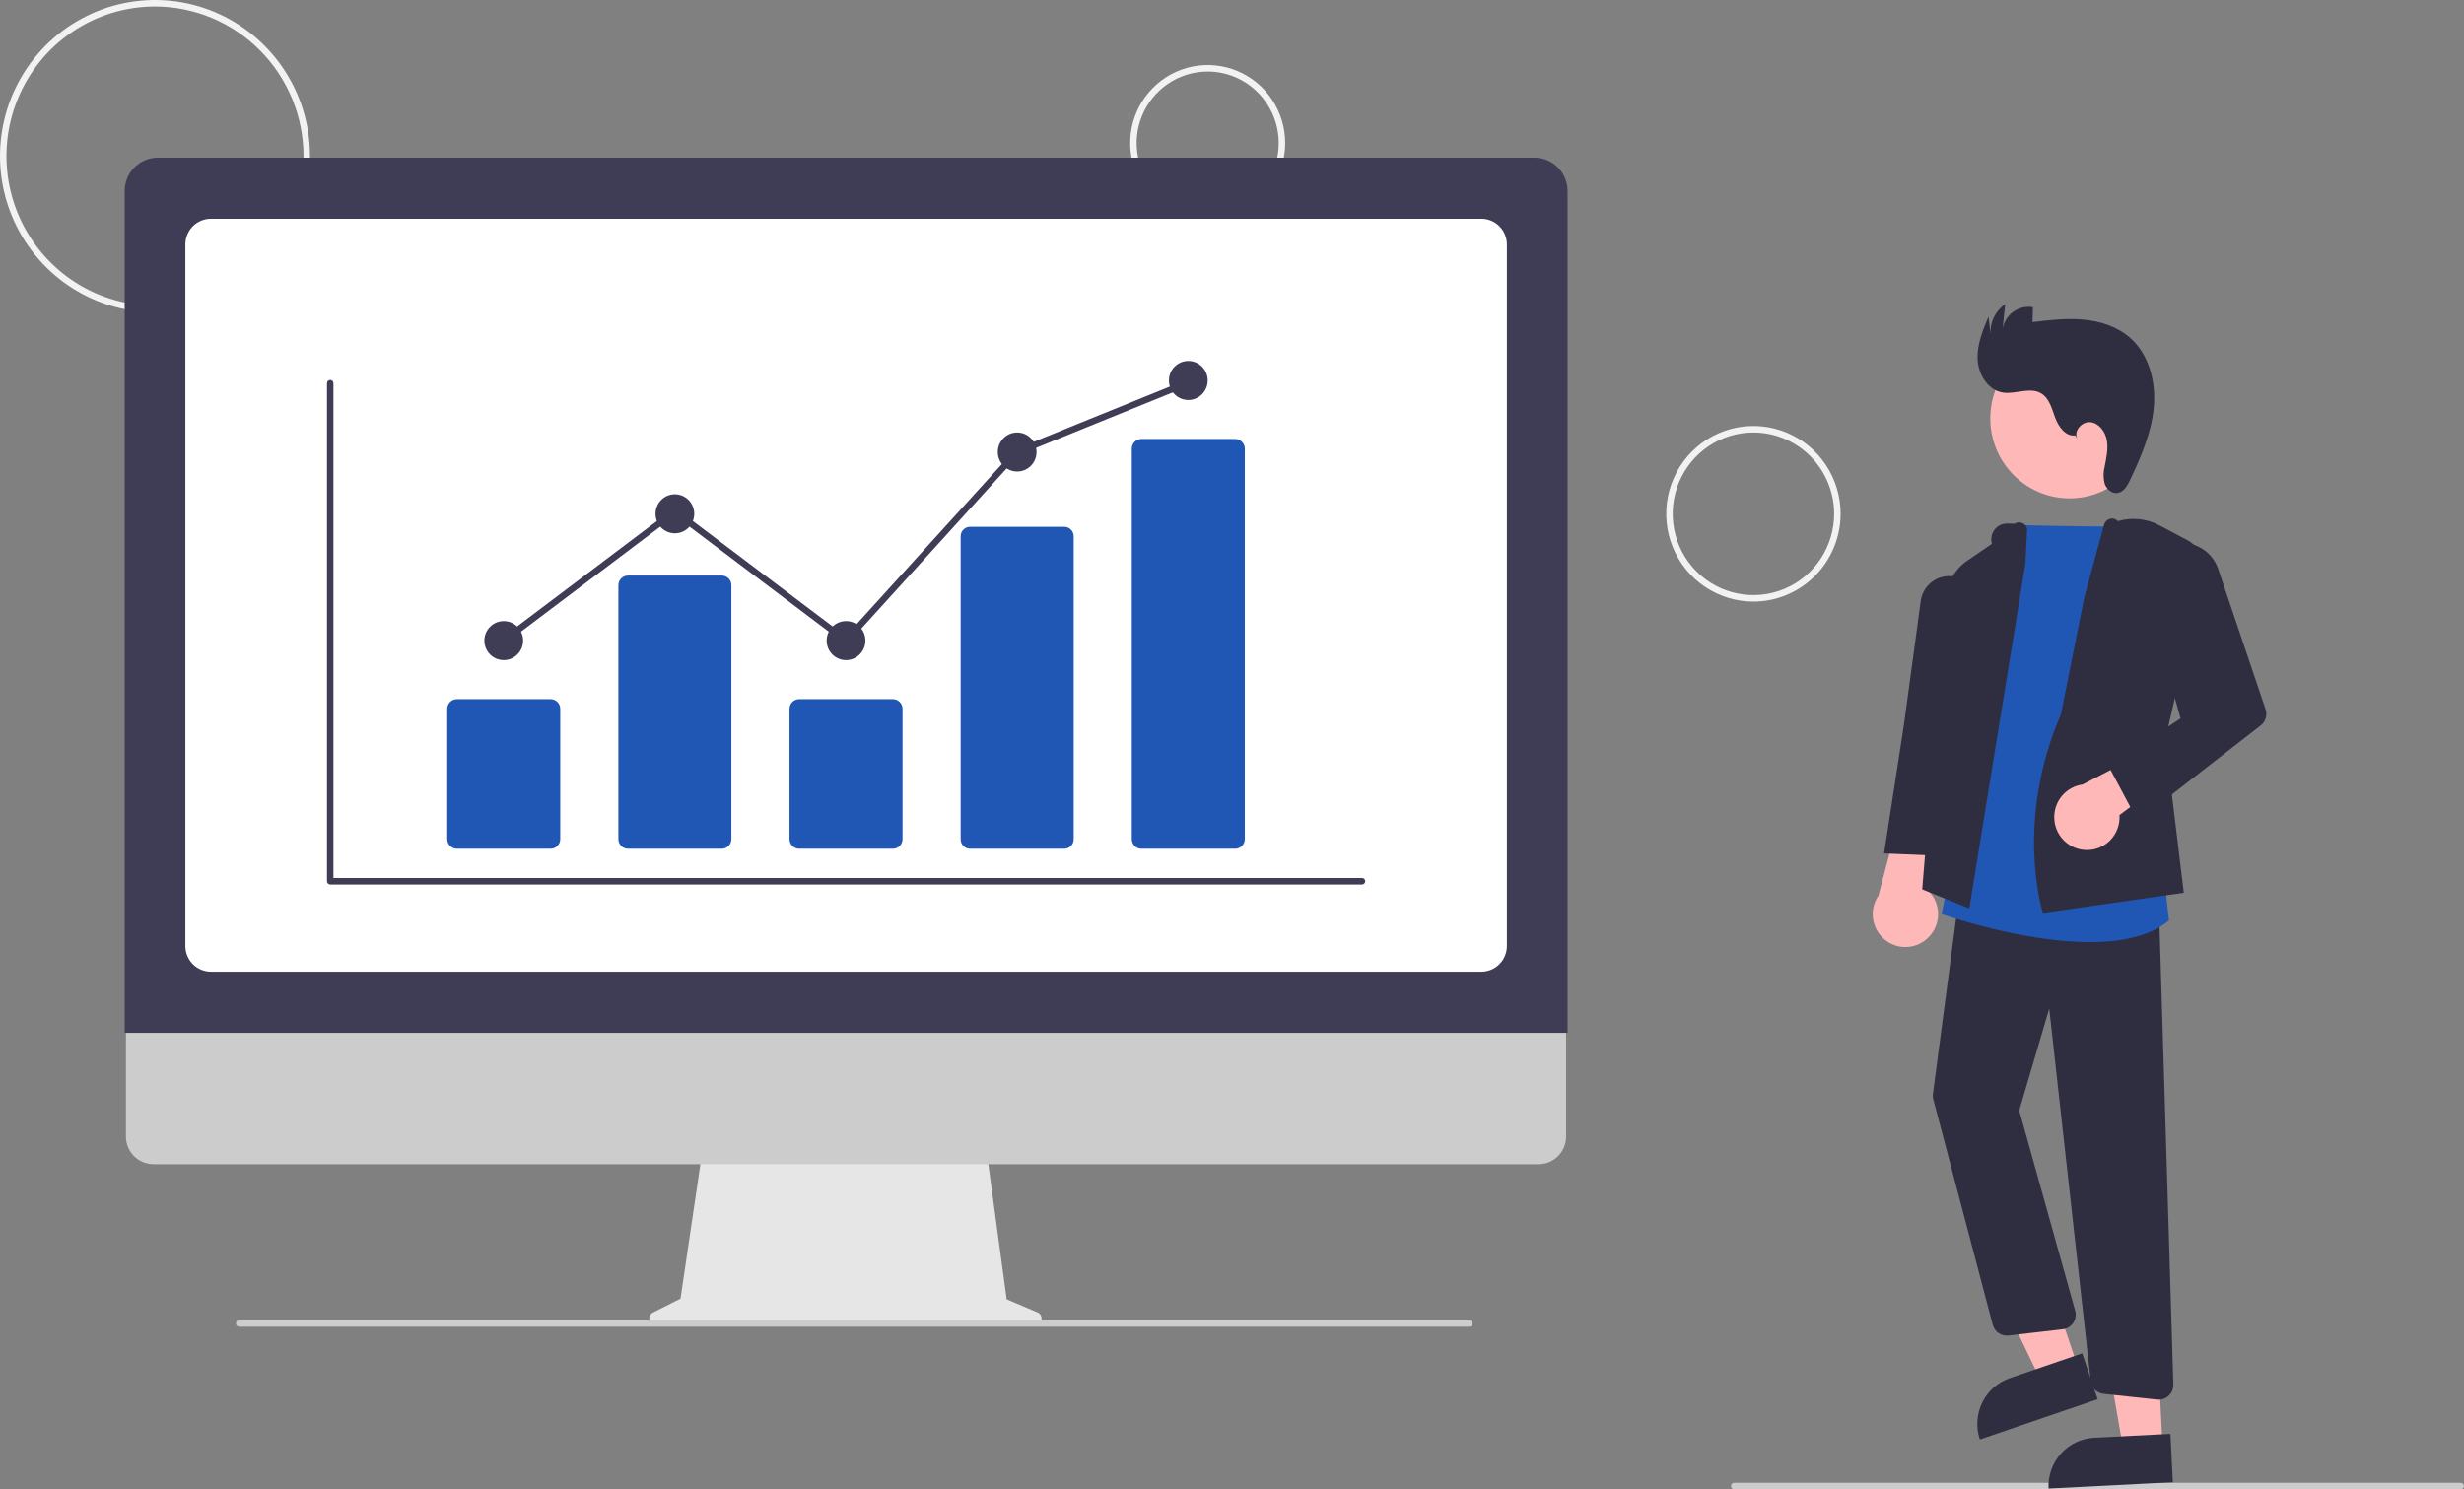 <svg width="440" height="266" viewBox="0 0 440 266" fill="none" xmlns="http://www.w3.org/2000/svg">
<rect x="0" y="0" width="440" height="266" fill="#808080" stroke="none"/>
<g clip-path="url(#clip0)">
<path d="M27.678 55.755C22.204 55.755 16.853 54.12 12.301 51.057C7.749 47.994 4.202 43.64 2.107 38.546C0.012 33.452 -0.536 27.847 0.532 22.439C1.6 17.031 4.236 12.064 8.107 8.165C11.978 4.266 16.909 1.611 22.278 0.536C27.647 -0.54 33.212 0.012 38.27 2.122C43.328 4.232 47.65 7.805 50.692 12.39C53.733 16.974 55.356 22.364 55.356 27.878C55.348 35.269 52.429 42.355 47.24 47.581C42.051 52.807 35.016 55.747 27.678 55.755ZM27.678 1.162C22.432 1.162 17.304 2.728 12.942 5.664C8.58 8.6 5.18 12.772 3.172 17.654C1.165 22.536 0.639 27.907 1.663 33.09C2.686 38.272 5.213 43.033 8.922 46.769C12.632 50.505 17.358 53.05 22.503 54.081C27.649 55.111 32.982 54.582 37.829 52.56C42.675 50.538 46.818 47.114 49.733 42.72C52.647 38.327 54.203 33.162 54.203 27.878C54.195 20.795 51.398 14.004 46.425 8.995C41.453 3.987 34.711 1.17 27.678 1.162Z" fill="#F2F2F2"/>
<path d="M215.659 39.493C212.922 39.493 210.246 38.676 207.97 37.144C205.694 35.613 203.921 33.436 202.873 30.889C201.826 28.342 201.552 25.539 202.086 22.835C202.62 20.131 203.938 17.648 205.873 15.698C207.809 13.749 210.275 12.421 212.959 11.884C215.644 11.346 218.426 11.622 220.955 12.677C223.484 13.732 225.645 15.518 227.166 17.811C228.686 20.103 229.498 22.798 229.498 25.555C229.494 29.25 228.034 32.793 225.44 35.406C222.846 38.019 219.328 39.489 215.659 39.493ZM215.659 12.777C213.15 12.777 210.697 13.527 208.611 14.931C206.525 16.335 204.899 18.33 203.939 20.665C202.979 23 202.727 25.569 203.217 28.047C203.706 30.526 204.915 32.803 206.689 34.59C208.463 36.376 210.723 37.593 213.184 38.086C215.645 38.579 218.196 38.326 220.514 37.359C222.832 36.392 224.813 34.755 226.207 32.653C227.601 30.552 228.345 28.082 228.345 25.555C228.341 22.167 227.003 18.919 224.625 16.524C222.247 14.129 219.022 12.781 215.659 12.777Z" fill="#F2F2F2"/>
<path d="M313.109 107.445C310.03 107.445 307.02 106.526 304.459 104.803C301.899 103.08 299.904 100.631 298.725 97.765C297.547 94.9 297.238 91.747 297.839 88.705C298.44 85.663 299.923 82.869 302.1 80.676C304.277 78.483 307.052 76.989 310.072 76.384C313.092 75.779 316.222 76.09 319.067 77.277C321.912 78.463 324.343 80.473 326.054 83.052C327.765 85.631 328.678 88.663 328.678 91.764C328.673 95.922 327.031 99.907 324.113 102.847C321.194 105.787 317.237 107.441 313.109 107.445ZM313.109 77.245C310.258 77.245 307.471 78.096 305.1 79.692C302.729 81.287 300.882 83.555 299.791 86.208C298.7 88.861 298.414 91.78 298.97 94.597C299.527 97.413 300.899 100.001 302.916 102.031C304.932 104.062 307.5 105.445 310.297 106.005C313.093 106.565 315.992 106.278 318.626 105.179C321.26 104.08 323.511 102.219 325.095 99.831C326.679 97.443 327.525 94.636 327.525 91.764C327.52 87.915 326 84.224 323.298 81.502C320.595 78.78 316.931 77.249 313.109 77.245Z" fill="#F2F2F2"/>
<path d="M439.423 266H309.682C309.529 266 309.383 265.939 309.274 265.83C309.166 265.721 309.105 265.573 309.105 265.419C309.105 265.265 309.166 265.117 309.274 265.009C309.383 264.9 309.529 264.838 309.682 264.838H439.423C439.576 264.838 439.723 264.9 439.831 265.009C439.939 265.117 440 265.265 440 265.419C440 265.573 439.939 265.721 439.831 265.83C439.723 265.939 439.576 266 439.423 266Z" fill="#CCCCCC"/>
<path d="M369.571 89.004C377.393 89.004 383.733 82.617 383.733 74.739C383.733 66.861 377.393 60.474 369.571 60.474C361.749 60.474 355.408 66.861 355.408 74.739C355.408 82.617 361.749 89.004 369.571 89.004Z" fill="#FFB8B8"/>
<path d="M371.04 244.129L364.346 246.419L352.391 221.504L362.271 218.124L371.04 244.129Z" fill="#FFB8B8"/>
<path d="M358.916 246.128L371.825 241.712L374.586 249.899L353.548 257.096C353.186 256.021 353.037 254.884 353.11 253.751C353.184 252.618 353.478 251.511 353.977 250.493C354.475 249.474 355.168 248.565 356.015 247.816C356.863 247.067 357.848 246.494 358.916 246.128Z" fill="#2F2E41"/>
<path d="M386.164 258.203L379.104 258.56L374.375 231.301L384.796 230.773L386.164 258.203Z" fill="#FFB8B8"/>
<path d="M373.959 256.784L387.576 256.094L388.007 264.73L365.817 265.853C365.76 264.719 365.926 263.585 366.305 262.515C366.683 261.446 367.267 260.462 368.023 259.62C368.78 258.777 369.693 258.094 370.711 257.607C371.73 257.12 372.834 256.841 373.959 256.784Z" fill="#2F2E41"/>
<path d="M344.148 167.632C344.781 167.065 345.283 166.364 345.618 165.58C345.954 164.795 346.114 163.947 346.088 163.093C346.062 162.24 345.851 161.402 345.47 160.64C345.088 159.878 344.545 159.209 343.879 158.681L350.61 139.065L340.236 141.736L335.434 159.954C334.627 161.14 334.281 162.582 334.46 164.008C334.639 165.435 335.331 166.745 336.405 167.692C337.479 168.638 338.861 169.155 340.288 169.144C341.715 169.133 343.089 168.595 344.148 167.632Z" fill="#FFB8B8"/>
<path d="M385.505 249.984C385.413 249.984 385.322 249.979 385.231 249.969L375.647 248.947C375.058 248.888 374.508 248.625 374.088 248.205C373.668 247.785 373.405 247.232 373.342 246.64L365.935 180.134L360.576 198.333L370.568 234.099C370.67 234.464 370.692 234.846 370.633 235.219C370.573 235.593 370.434 235.949 370.225 236.263C370.016 236.578 369.741 236.842 369.42 237.039C369.099 237.236 368.74 237.36 368.367 237.404L358.652 238.528C358.033 238.597 357.41 238.441 356.896 238.088C356.382 237.735 356.01 237.208 355.847 236.603L345.232 196.353C345.145 196.022 345.123 195.677 345.168 195.338L349.939 159.213L385.525 162.088L388.098 247.291C388.109 247.64 388.05 247.989 387.924 248.315C387.799 248.641 387.609 248.939 387.367 249.19C387.125 249.441 386.836 249.641 386.516 249.777C386.196 249.914 385.852 249.984 385.505 249.984V249.984Z" fill="#2F2E41"/>
<path d="M373.203 168.265C361.281 168.265 347.783 163.625 346.966 163.34L346.729 163.257L360.179 93.746L360.426 93.757C365.756 93.975 380.302 94.086 380.449 94.087L380.71 94.089L386.316 155.431L387.318 164.404L387.195 164.504C383.766 167.296 378.649 168.265 373.203 168.265Z" fill="#2057B5"/>
<path d="M351.665 162.257L343.252 158.844L347.54 106.606C347.643 105.318 348.032 104.07 348.678 102.954C349.325 101.838 350.211 100.882 351.273 100.158L355.7 97.123C355.575 96.694 355.552 96.241 355.635 95.802C355.717 95.362 355.901 94.949 356.173 94.595C356.445 94.241 356.796 93.958 357.197 93.767C357.599 93.577 358.04 93.485 358.484 93.499L359.751 93.54C359.992 93.377 360.277 93.29 360.568 93.292C360.858 93.294 361.141 93.385 361.38 93.552C361.619 93.719 361.802 93.955 361.905 94.229C362.008 94.502 362.027 94.801 361.958 95.086L361.68 100.62L351.665 162.257Z" fill="#2F2E41"/>
<path d="M347.42 152.892L336.436 152.427L339.994 129.374L342.943 107.682C343.001 106.903 343.233 106.148 343.621 105.472C344.01 104.796 344.545 104.217 345.187 103.779C345.829 103.341 346.561 103.054 347.329 102.941C348.096 102.828 348.879 102.891 349.619 103.126C350.771 103.49 351.759 104.251 352.41 105.275C353.061 106.3 353.333 107.522 353.179 108.728L350.192 132.231L347.42 152.892Z" fill="#2F2E41"/>
<path d="M364.812 163.056L364.737 162.823C364.687 162.664 359.736 146.671 368.019 127.586L372.173 106.779L375.722 93.714C375.789 93.481 375.908 93.266 376.072 93.087C376.235 92.909 376.437 92.771 376.663 92.685C376.928 92.592 377.214 92.58 377.486 92.651C377.757 92.721 378.002 92.87 378.19 93.08C380.664 92.348 383.324 92.616 385.605 93.827L390.59 96.471C391.699 97.059 392.582 98.001 393.102 99.149C393.622 100.297 393.749 101.587 393.463 102.815L386.65 132.1L389.962 159.454L364.812 163.056Z" fill="#2F2E41"/>
<path d="M372.066 151.781C372.909 151.873 373.762 151.778 374.564 151.503C375.366 151.227 376.099 150.778 376.71 150.186C377.321 149.595 377.796 148.875 378.102 148.079C378.407 147.282 378.535 146.428 378.477 145.576L393.905 134.065L388.512 131.489L371.876 140.121C370.462 140.314 369.167 141.022 368.237 142.113C367.306 143.203 366.806 144.599 366.829 146.036C366.852 147.474 367.399 148.852 368.364 149.911C369.329 150.97 370.646 151.635 372.066 151.781V151.781Z" fill="#FFB8B8"/>
<path d="M381.739 146.628L376.528 136.831L389.379 128.312L383.108 105.656C382.857 104.749 382.794 103.799 382.923 102.866C383.053 101.934 383.372 101.038 383.861 100.235C384.349 99.432 384.997 98.74 385.763 98.2C386.53 97.661 387.398 97.286 388.315 97.1C389.934 96.775 391.616 97.053 393.048 97.882C394.48 98.711 395.564 100.036 396.099 101.609L404.561 126.662C404.736 127.178 404.745 127.736 404.589 128.258C404.433 128.78 404.118 129.24 403.689 129.573L381.739 146.628Z" fill="#2F2E41"/>
<path d="M370.573 77.765C368.875 77.987 367.595 76.237 367.001 74.62C366.407 73.003 365.954 71.12 364.478 70.246C362.461 69.053 359.881 70.488 357.575 70.095C354.971 69.65 353.277 66.87 353.145 64.213C353.012 61.556 354.062 59 355.092 56.55L355.452 59.595C355.403 58.563 355.619 57.536 356.078 56.612C356.536 55.688 357.223 54.898 358.071 54.317L357.608 58.785C357.706 58.168 357.925 57.578 358.251 57.047C358.576 56.516 359.003 56.054 359.506 55.69C360.01 55.325 360.579 55.065 361.183 54.922C361.787 54.78 362.412 54.759 363.024 54.861L362.951 57.523C365.959 57.163 368.993 56.802 372.01 57.077C375.027 57.351 378.065 58.312 380.351 60.314C383.771 63.307 385.021 68.236 384.601 72.781C384.182 77.325 382.319 81.594 380.378 85.718C379.89 86.755 379.214 87.926 378.082 88.058C377.064 88.177 376.133 87.32 375.817 86.339C375.573 85.332 375.583 84.28 375.845 83.278C376.131 81.746 376.491 80.18 376.222 78.645C375.953 77.111 374.857 75.594 373.321 75.406C371.785 75.218 370.213 76.986 370.952 78.356L370.573 77.765Z" fill="#2F2E41"/>
<path d="M185.276 234.392L179.763 232.054L175.981 204.218H125.619L121.519 231.94L116.587 234.424C116.351 234.543 116.162 234.739 116.05 234.979C115.938 235.22 115.911 235.492 115.971 235.75C116.032 236.009 116.177 236.239 116.384 236.404C116.591 236.569 116.847 236.659 117.111 236.659H184.822C185.092 236.659 185.354 236.565 185.564 236.392C185.773 236.22 185.916 235.98 185.97 235.713C186.023 235.446 185.984 235.168 185.857 234.928C185.731 234.687 185.526 234.498 185.276 234.392Z" fill="#E6E6E6"/>
<path d="M274.774 207.921H27.379C26.081 207.918 24.837 207.397 23.92 206.472C23.003 205.546 22.488 204.292 22.488 202.985V167.847H279.665V202.985C279.665 204.292 279.15 205.546 278.233 206.472C277.316 207.397 276.072 207.918 274.774 207.921Z" fill="#CCCCCC"/>
<path d="M279.923 184.454H22.263V34.108C22.265 32.53 22.888 31.017 23.995 29.902C25.103 28.786 26.605 28.159 28.171 28.157H274.015C275.581 28.159 277.083 28.786 278.191 29.902C279.298 31.017 279.921 32.53 279.923 34.108V184.454Z" fill="#3F3D56"/>
<path d="M264.534 173.542H37.652C36.444 173.541 35.286 173.057 34.432 172.197C33.578 171.337 33.098 170.17 33.097 168.954V43.657C33.098 42.44 33.578 41.274 34.432 40.414C35.286 39.554 36.444 39.07 37.652 39.069H264.534C265.742 39.07 266.9 39.554 267.754 40.414C268.608 41.274 269.088 42.44 269.089 43.657V168.954C269.088 170.17 268.608 171.337 267.754 172.197C266.9 173.057 265.742 173.541 264.534 173.542Z" fill="white"/>
<path d="M262.399 236.949H42.703C42.55 236.949 42.404 236.888 42.296 236.779C42.188 236.67 42.127 236.522 42.127 236.368C42.127 236.214 42.188 236.067 42.296 235.958C42.404 235.849 42.55 235.788 42.703 235.788H262.399C262.552 235.788 262.698 235.849 262.806 235.958C262.915 236.067 262.975 236.214 262.975 236.368C262.975 236.522 262.915 236.67 262.806 236.779C262.698 236.888 262.552 236.949 262.399 236.949Z" fill="#CCCCCC"/>
<path d="M243.219 157.974H58.966C58.813 157.974 58.667 157.913 58.559 157.804C58.45 157.695 58.39 157.547 58.39 157.393V68.444C58.39 68.29 58.45 68.142 58.559 68.033C58.667 67.924 58.813 67.863 58.966 67.863C59.119 67.863 59.266 67.924 59.374 68.033C59.482 68.142 59.543 68.29 59.543 68.444V156.812H243.219C243.372 156.812 243.519 156.873 243.627 156.982C243.735 157.091 243.796 157.239 243.796 157.393C243.796 157.547 243.735 157.695 243.627 157.804C243.519 157.913 243.372 157.974 243.219 157.974Z" fill="#3F3D56"/>
<path d="M98.333 151.585H81.575C81.121 151.585 80.686 151.403 80.365 151.08C80.044 150.756 79.864 150.318 79.863 149.861V126.593C79.864 126.136 80.044 125.698 80.365 125.374C80.686 125.051 81.121 124.869 81.575 124.869H98.333C98.787 124.869 99.222 125.051 99.543 125.374C99.864 125.698 100.044 126.136 100.045 126.593V149.861C100.044 150.318 99.864 150.756 99.543 151.08C99.222 151.403 98.787 151.585 98.333 151.585Z" fill="#2057B5"/>
<path d="M128.894 151.585H112.136C111.682 151.585 111.247 151.403 110.926 151.08C110.605 150.756 110.425 150.318 110.424 149.861V104.523C110.425 104.066 110.605 103.628 110.926 103.305C111.247 102.981 111.682 102.8 112.136 102.799H128.894C129.348 102.8 129.783 102.981 130.104 103.305C130.425 103.628 130.606 104.066 130.606 104.523V149.861C130.606 150.318 130.425 150.756 130.104 151.08C129.783 151.403 129.348 151.585 128.894 151.585Z" fill="#2057B5"/>
<path d="M159.456 151.585H142.697C142.243 151.585 141.808 151.403 141.487 151.08C141.167 150.756 140.986 150.318 140.985 149.861V126.593C140.986 126.136 141.167 125.698 141.487 125.374C141.808 125.051 142.243 124.869 142.697 124.869H159.456C159.91 124.869 160.345 125.051 160.666 125.374C160.986 125.698 161.167 126.136 161.167 126.593V149.861C161.167 150.318 160.986 150.756 160.666 151.08C160.345 151.403 159.91 151.585 159.456 151.585Z" fill="#2057B5"/>
<path d="M190.017 151.585H173.259C172.815 151.595 172.386 151.427 172.065 151.118C171.744 150.81 171.558 150.386 171.547 149.939V95.733C171.558 95.287 171.744 94.862 172.065 94.554C172.386 94.246 172.815 94.078 173.259 94.087H190.017C190.461 94.078 190.89 94.246 191.211 94.554C191.531 94.862 191.718 95.287 191.729 95.733V149.939C191.718 150.386 191.531 150.81 191.211 151.118C190.89 151.427 190.461 151.595 190.017 151.585Z" fill="#2057B5"/>
<path d="M220.578 151.585H203.82C203.366 151.585 202.931 151.403 202.61 151.08C202.289 150.756 202.109 150.318 202.108 149.861V80.13C202.109 79.673 202.289 79.235 202.61 78.912C202.931 78.588 203.366 78.407 203.82 78.406H220.578C221.032 78.407 221.467 78.588 221.788 78.912C222.109 79.235 222.29 79.673 222.29 80.13V149.861C222.29 150.318 222.109 150.756 221.788 151.08C221.467 151.403 221.032 151.585 220.578 151.585Z" fill="#2057B5"/>
<path d="M89.954 117.9C91.865 117.9 93.414 116.339 93.414 114.415C93.414 112.49 91.865 110.93 89.954 110.93C88.043 110.93 86.494 112.49 86.494 114.415C86.494 116.339 88.043 117.9 89.954 117.9Z" fill="#3F3D56"/>
<path d="M120.515 95.249C122.426 95.249 123.975 93.689 123.975 91.764C123.975 89.84 122.426 88.279 120.515 88.279C118.605 88.279 117.056 89.84 117.056 91.764C117.056 93.689 118.605 95.249 120.515 95.249Z" fill="#3F3D56"/>
<path d="M151.077 117.9C152.987 117.9 154.536 116.339 154.536 114.415C154.536 112.49 152.987 110.93 151.077 110.93C149.166 110.93 147.617 112.49 147.617 114.415C147.617 116.339 149.166 117.9 151.077 117.9Z" fill="#3F3D56"/>
<path d="M181.638 84.214C183.549 84.214 185.098 82.654 185.098 80.729C185.098 78.805 183.549 77.245 181.638 77.245C179.727 77.245 178.178 78.805 178.178 80.729C178.178 82.654 179.727 84.214 181.638 84.214Z" fill="#3F3D56"/>
<path d="M212.199 71.437C214.11 71.437 215.659 69.876 215.659 67.952C215.659 66.027 214.11 64.467 212.199 64.467C210.288 64.467 208.739 66.027 208.739 67.952C208.739 69.876 210.288 71.437 212.199 71.437Z" fill="#3F3D56"/>
<path d="M151.149 115.195L120.515 92.085L90.3 114.88L89.608 113.95L120.515 90.633L151.004 113.634L181.301 80.24L181.422 80.19L211.983 67.788L212.415 68.866L181.975 81.218L151.149 115.195Z" fill="#3F3D56"/>
</g>
<defs>
<clipPath id="clip0">
<rect width="440" height="266" fill="white"/>
</clipPath>
</defs>
</svg>
